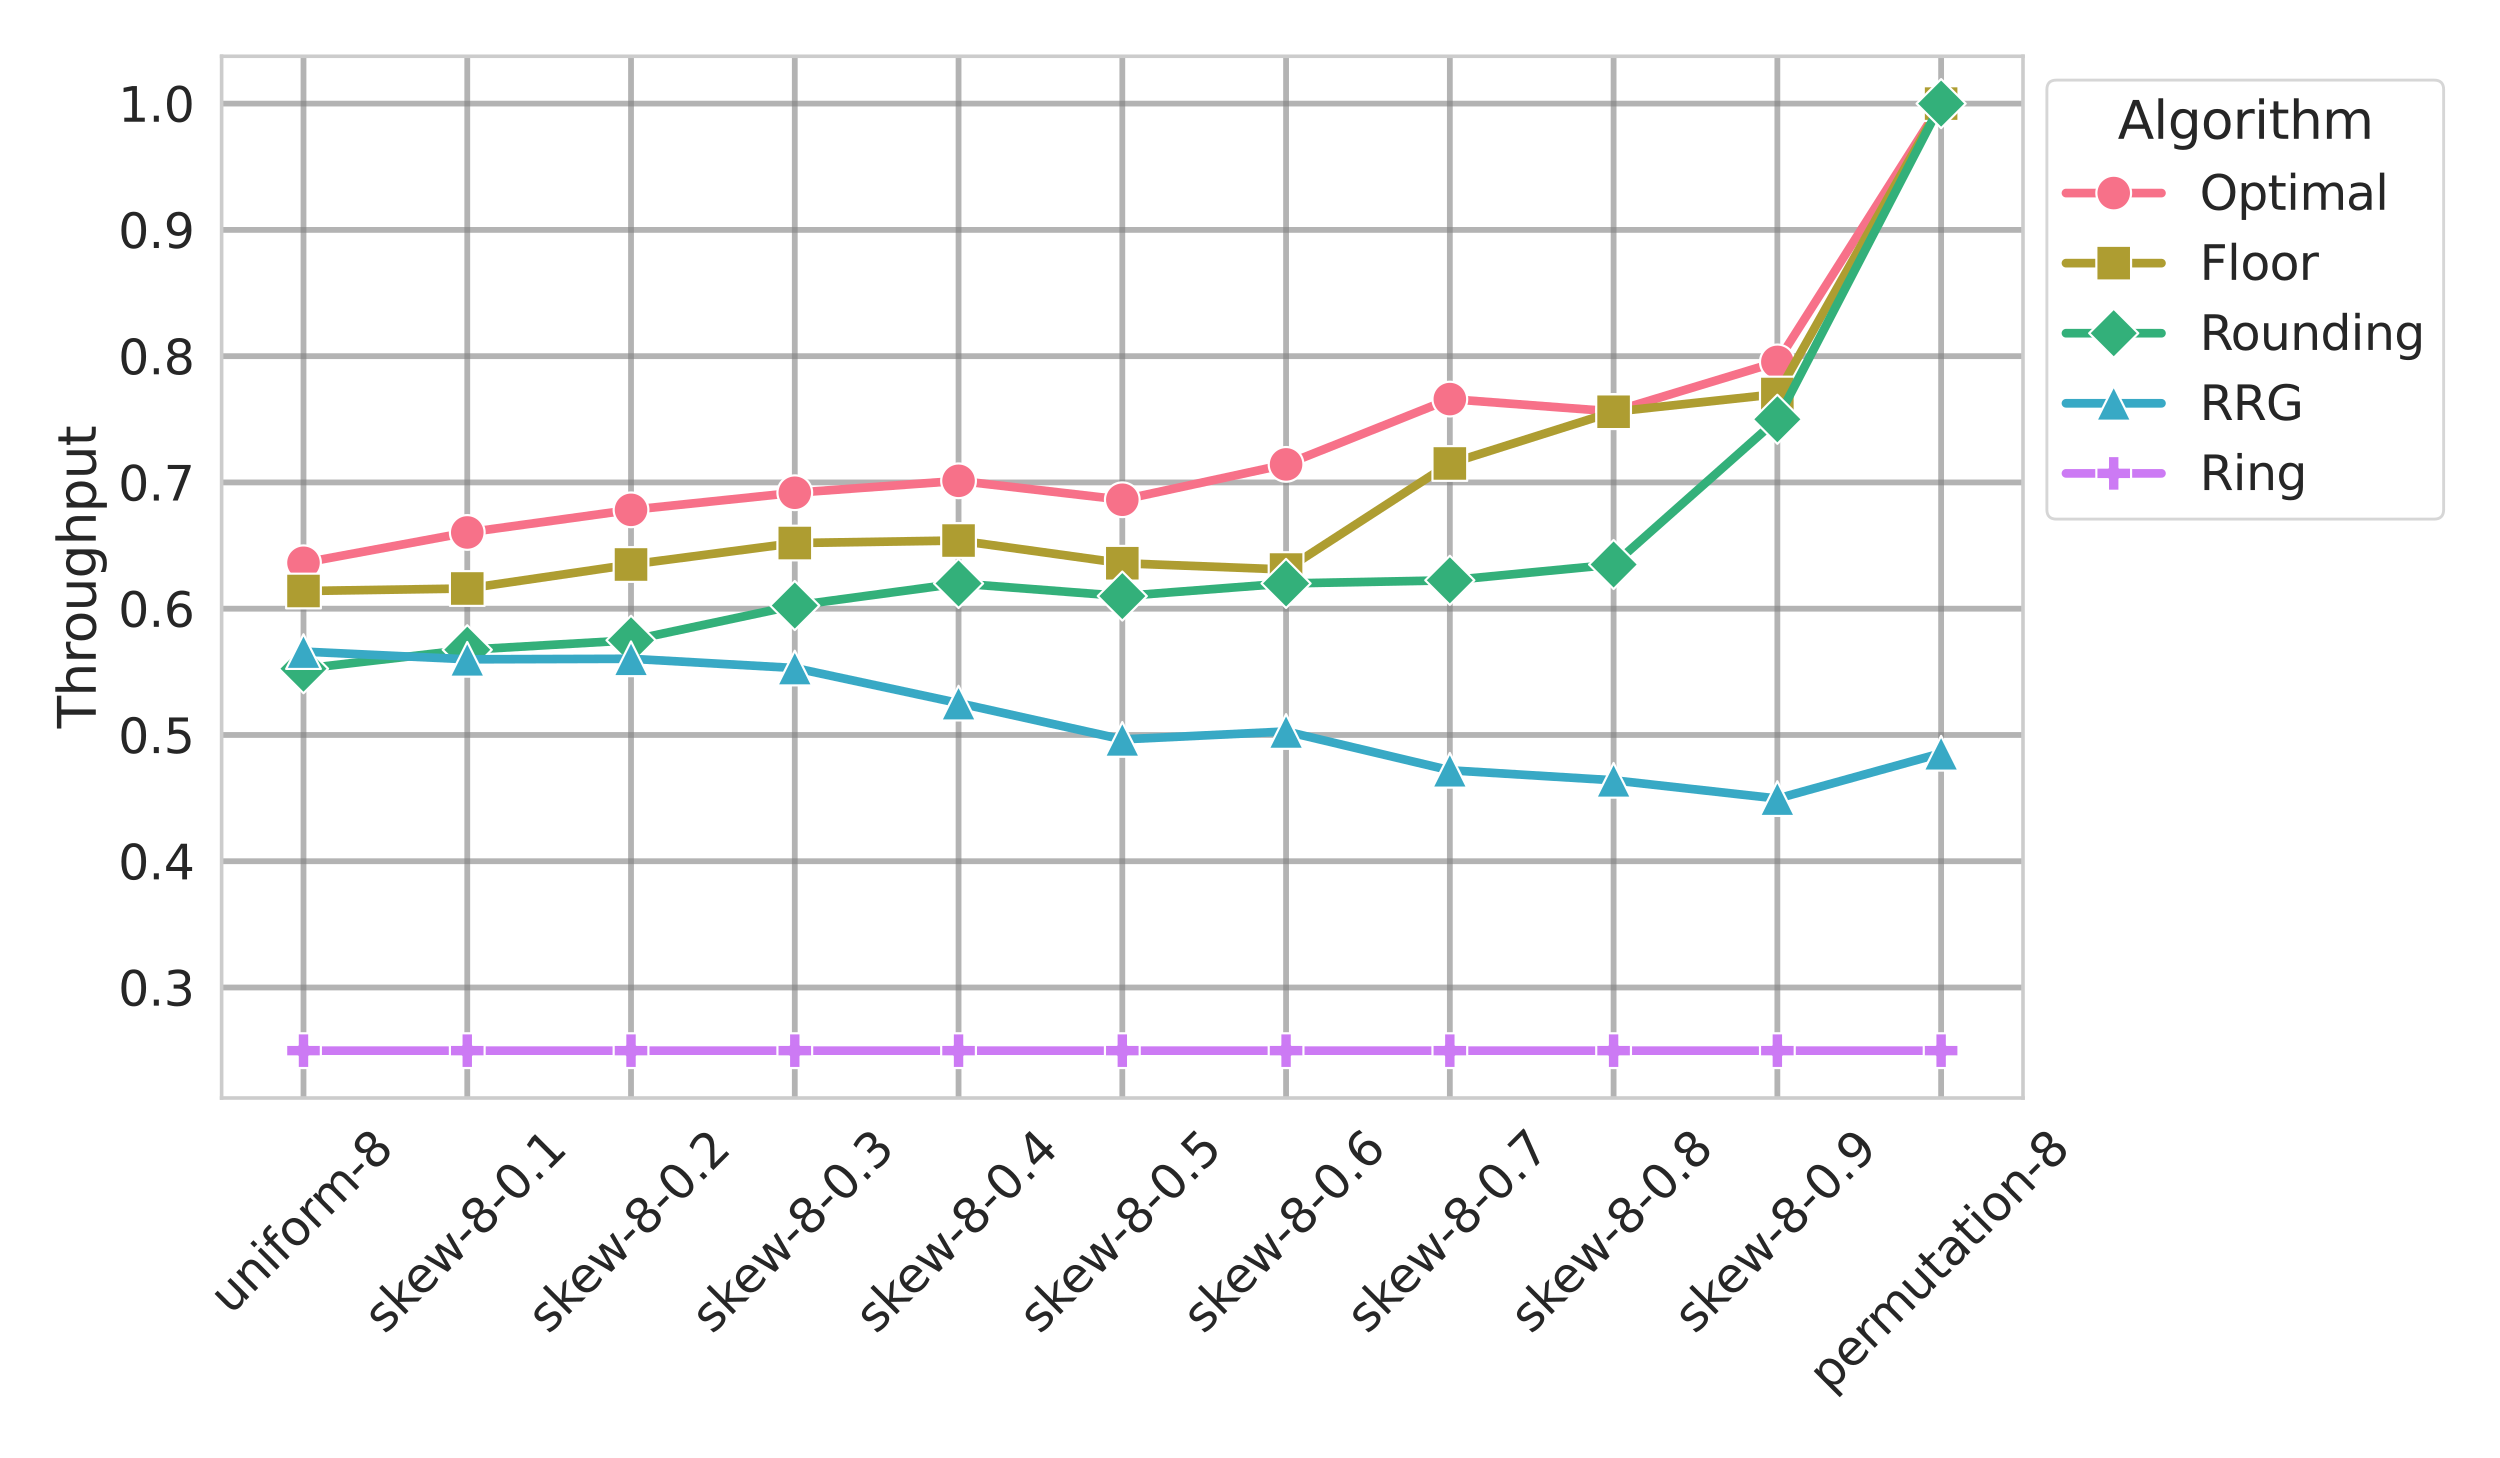 <?xml version="1.0" encoding="utf-8" standalone="no"?>
<!DOCTYPE svg PUBLIC "-//W3C//DTD SVG 1.1//EN"
  "http://www.w3.org/Graphics/SVG/1.1/DTD/svg11.dtd">
<svg xmlns:xlink="http://www.w3.org/1999/xlink" width="864pt" height="504pt" viewBox="0 0 864 504" xmlns="http://www.w3.org/2000/svg" version="1.1">
 <defs>
  <style type="text/css">*{stroke-linejoin: round; stroke-linecap: butt}</style>
 </defs>
 <g id="figure_1">
  <g id="patch_1">
   <path d="M 0 504 
L 864 504 
L 864 0 
L 0 0 
z
" style="fill: #ffffff"/>
  </g>
  <g id="axes_1">
   <g id="patch_2">
    <path d="M 76.59 379.473 
L 699.15 379.473 
L 699.15 19.44 
L 76.59 19.44 
z
" style="fill: #ffffff"/>
   </g>
   <g id="matplotlib.axis_1">
    <g id="xtick_1">
     <g id="line2d_1">
      <path d="M 104.888 379.473 
L 104.888 19.44 
" clip-path="url(#p677616c4bd)" style="fill: none; stroke: #808080; stroke-opacity: 0.6; stroke-width: 2; stroke-linecap: round"/>
     </g>
     <g id="text_1">
      <!-- uniform-8 -->
      <g style="fill: #262626" transform="translate(79.675 454.704) rotate(-45) scale(0.165 -0.165)">
       <defs>
        <path id="DejaVuSans-75" d="M 544 1381 
L 544 3500 
L 1119 3500 
L 1119 1403 
Q 1119 906 1312 657 
Q 1506 409 1894 409 
Q 2359 409 2629 706 
Q 2900 1003 2900 1516 
L 2900 3500 
L 3475 3500 
L 3475 0 
L 2900 0 
L 2900 538 
Q 2691 219 2414 64 
Q 2138 -91 1772 -91 
Q 1169 -91 856 284 
Q 544 659 544 1381 
z
M 1991 3584 
L 1991 3584 
z
" transform="scale(0.016)"/>
        <path id="DejaVuSans-6e" d="M 3513 2113 
L 3513 0 
L 2938 0 
L 2938 2094 
Q 2938 2591 2744 2837 
Q 2550 3084 2163 3084 
Q 1697 3084 1428 2787 
Q 1159 2491 1159 1978 
L 1159 0 
L 581 0 
L 581 3500 
L 1159 3500 
L 1159 2956 
Q 1366 3272 1645 3428 
Q 1925 3584 2291 3584 
Q 2894 3584 3203 3211 
Q 3513 2838 3513 2113 
z
" transform="scale(0.016)"/>
        <path id="DejaVuSans-69" d="M 603 3500 
L 1178 3500 
L 1178 0 
L 603 0 
L 603 3500 
z
M 603 4863 
L 1178 4863 
L 1178 4134 
L 603 4134 
L 603 4863 
z
" transform="scale(0.016)"/>
        <path id="DejaVuSans-66" d="M 2375 4863 
L 2375 4384 
L 1825 4384 
Q 1516 4384 1395 4259 
Q 1275 4134 1275 3809 
L 1275 3500 
L 2222 3500 
L 2222 3053 
L 1275 3053 
L 1275 0 
L 697 0 
L 697 3053 
L 147 3053 
L 147 3500 
L 697 3500 
L 697 3744 
Q 697 4328 969 4595 
Q 1241 4863 1831 4863 
L 2375 4863 
z
" transform="scale(0.016)"/>
        <path id="DejaVuSans-6f" d="M 1959 3097 
Q 1497 3097 1228 2736 
Q 959 2375 959 1747 
Q 959 1119 1226 758 
Q 1494 397 1959 397 
Q 2419 397 2687 759 
Q 2956 1122 2956 1747 
Q 2956 2369 2687 2733 
Q 2419 3097 1959 3097 
z
M 1959 3584 
Q 2709 3584 3137 3096 
Q 3566 2609 3566 1747 
Q 3566 888 3137 398 
Q 2709 -91 1959 -91 
Q 1206 -91 779 398 
Q 353 888 353 1747 
Q 353 2609 779 3096 
Q 1206 3584 1959 3584 
z
" transform="scale(0.016)"/>
        <path id="DejaVuSans-72" d="M 2631 2963 
Q 2534 3019 2420 3045 
Q 2306 3072 2169 3072 
Q 1681 3072 1420 2755 
Q 1159 2438 1159 1844 
L 1159 0 
L 581 0 
L 581 3500 
L 1159 3500 
L 1159 2956 
Q 1341 3275 1631 3429 
Q 1922 3584 2338 3584 
Q 2397 3584 2469 3576 
Q 2541 3569 2628 3553 
L 2631 2963 
z
" transform="scale(0.016)"/>
        <path id="DejaVuSans-6d" d="M 3328 2828 
Q 3544 3216 3844 3400 
Q 4144 3584 4550 3584 
Q 5097 3584 5394 3201 
Q 5691 2819 5691 2113 
L 5691 0 
L 5113 0 
L 5113 2094 
Q 5113 2597 4934 2840 
Q 4756 3084 4391 3084 
Q 3944 3084 3684 2787 
Q 3425 2491 3425 1978 
L 3425 0 
L 2847 0 
L 2847 2094 
Q 2847 2600 2669 2842 
Q 2491 3084 2119 3084 
Q 1678 3084 1418 2786 
Q 1159 2488 1159 1978 
L 1159 0 
L 581 0 
L 581 3500 
L 1159 3500 
L 1159 2956 
Q 1356 3278 1631 3431 
Q 1906 3584 2284 3584 
Q 2666 3584 2933 3390 
Q 3200 3197 3328 2828 
z
" transform="scale(0.016)"/>
        <path id="DejaVuSans-2d" d="M 313 2009 
L 1997 2009 
L 1997 1497 
L 313 1497 
L 313 2009 
z
" transform="scale(0.016)"/>
        <path id="DejaVuSans-38" d="M 2034 2216 
Q 1584 2216 1326 1975 
Q 1069 1734 1069 1313 
Q 1069 891 1326 650 
Q 1584 409 2034 409 
Q 2484 409 2743 651 
Q 3003 894 3003 1313 
Q 3003 1734 2745 1975 
Q 2488 2216 2034 2216 
z
M 1403 2484 
Q 997 2584 770 2862 
Q 544 3141 544 3541 
Q 544 4100 942 4425 
Q 1341 4750 2034 4750 
Q 2731 4750 3128 4425 
Q 3525 4100 3525 3541 
Q 3525 3141 3298 2862 
Q 3072 2584 2669 2484 
Q 3125 2378 3379 2068 
Q 3634 1759 3634 1313 
Q 3634 634 3220 271 
Q 2806 -91 2034 -91 
Q 1263 -91 848 271 
Q 434 634 434 1313 
Q 434 1759 690 2068 
Q 947 2378 1403 2484 
z
M 1172 3481 
Q 1172 3119 1398 2916 
Q 1625 2713 2034 2713 
Q 2441 2713 2670 2916 
Q 2900 3119 2900 3481 
Q 2900 3844 2670 4047 
Q 2441 4250 2034 4250 
Q 1625 4250 1398 4047 
Q 1172 3844 1172 3481 
z
" transform="scale(0.016)"/>
       </defs>
       <use xlink:href="#DejaVuSans-75"/>
       <use xlink:href="#DejaVuSans-6e" x="63.379"/>
       <use xlink:href="#DejaVuSans-69" x="126.758"/>
       <use xlink:href="#DejaVuSans-66" x="154.541"/>
       <use xlink:href="#DejaVuSans-6f" x="189.746"/>
       <use xlink:href="#DejaVuSans-72" x="250.928"/>
       <use xlink:href="#DejaVuSans-6d" x="290.291"/>
       <use xlink:href="#DejaVuSans-2d" x="387.703"/>
       <use xlink:href="#DejaVuSans-38" x="423.787"/>
      </g>
     </g>
    </g>
    <g id="xtick_2">
     <g id="line2d_2">
      <path d="M 161.485 379.473 
L 161.485 19.44 
" clip-path="url(#p677616c4bd)" style="fill: none; stroke: #808080; stroke-opacity: 0.6; stroke-width: 2; stroke-linecap: round"/>
     </g>
     <g id="text_2">
      <!-- skew-8-0.1 -->
      <g style="fill: #262626" transform="translate(132.94 461.367) rotate(-45) scale(0.165 -0.165)">
       <defs>
        <path id="DejaVuSans-73" d="M 2834 3397 
L 2834 2853 
Q 2591 2978 2328 3040 
Q 2066 3103 1784 3103 
Q 1356 3103 1142 2972 
Q 928 2841 928 2578 
Q 928 2378 1081 2264 
Q 1234 2150 1697 2047 
L 1894 2003 
Q 2506 1872 2764 1633 
Q 3022 1394 3022 966 
Q 3022 478 2636 193 
Q 2250 -91 1575 -91 
Q 1294 -91 989 -36 
Q 684 19 347 128 
L 347 722 
Q 666 556 975 473 
Q 1284 391 1588 391 
Q 1994 391 2212 530 
Q 2431 669 2431 922 
Q 2431 1156 2273 1281 
Q 2116 1406 1581 1522 
L 1381 1569 
Q 847 1681 609 1914 
Q 372 2147 372 2553 
Q 372 3047 722 3315 
Q 1072 3584 1716 3584 
Q 2034 3584 2315 3537 
Q 2597 3491 2834 3397 
z
" transform="scale(0.016)"/>
        <path id="DejaVuSans-6b" d="M 581 4863 
L 1159 4863 
L 1159 1991 
L 2875 3500 
L 3609 3500 
L 1753 1863 
L 3688 0 
L 2938 0 
L 1159 1709 
L 1159 0 
L 581 0 
L 581 4863 
z
" transform="scale(0.016)"/>
        <path id="DejaVuSans-65" d="M 3597 1894 
L 3597 1613 
L 953 1613 
Q 991 1019 1311 708 
Q 1631 397 2203 397 
Q 2534 397 2845 478 
Q 3156 559 3463 722 
L 3463 178 
Q 3153 47 2828 -22 
Q 2503 -91 2169 -91 
Q 1331 -91 842 396 
Q 353 884 353 1716 
Q 353 2575 817 3079 
Q 1281 3584 2069 3584 
Q 2775 3584 3186 3129 
Q 3597 2675 3597 1894 
z
M 3022 2063 
Q 3016 2534 2758 2815 
Q 2500 3097 2075 3097 
Q 1594 3097 1305 2825 
Q 1016 2553 972 2059 
L 3022 2063 
z
" transform="scale(0.016)"/>
        <path id="DejaVuSans-77" d="M 269 3500 
L 844 3500 
L 1563 769 
L 2278 3500 
L 2956 3500 
L 3675 769 
L 4391 3500 
L 4966 3500 
L 4050 0 
L 3372 0 
L 2619 2869 
L 1863 0 
L 1184 0 
L 269 3500 
z
" transform="scale(0.016)"/>
        <path id="DejaVuSans-30" d="M 2034 4250 
Q 1547 4250 1301 3770 
Q 1056 3291 1056 2328 
Q 1056 1369 1301 889 
Q 1547 409 2034 409 
Q 2525 409 2770 889 
Q 3016 1369 3016 2328 
Q 3016 3291 2770 3770 
Q 2525 4250 2034 4250 
z
M 2034 4750 
Q 2819 4750 3233 4129 
Q 3647 3509 3647 2328 
Q 3647 1150 3233 529 
Q 2819 -91 2034 -91 
Q 1250 -91 836 529 
Q 422 1150 422 2328 
Q 422 3509 836 4129 
Q 1250 4750 2034 4750 
z
" transform="scale(0.016)"/>
        <path id="DejaVuSans-2e" d="M 684 794 
L 1344 794 
L 1344 0 
L 684 0 
L 684 794 
z
" transform="scale(0.016)"/>
        <path id="DejaVuSans-31" d="M 794 531 
L 1825 531 
L 1825 4091 
L 703 3866 
L 703 4441 
L 1819 4666 
L 2450 4666 
L 2450 531 
L 3481 531 
L 3481 0 
L 794 0 
L 794 531 
z
" transform="scale(0.016)"/>
       </defs>
       <use xlink:href="#DejaVuSans-73"/>
       <use xlink:href="#DejaVuSans-6b" x="52.1"/>
       <use xlink:href="#DejaVuSans-65" x="106.385"/>
       <use xlink:href="#DejaVuSans-77" x="167.908"/>
       <use xlink:href="#DejaVuSans-2d" x="249.695"/>
       <use xlink:href="#DejaVuSans-38" x="285.779"/>
       <use xlink:href="#DejaVuSans-2d" x="349.402"/>
       <use xlink:href="#DejaVuSans-30" x="385.486"/>
       <use xlink:href="#DejaVuSans-2e" x="449.109"/>
       <use xlink:href="#DejaVuSans-31" x="480.896"/>
      </g>
     </g>
    </g>
    <g id="xtick_3">
     <g id="line2d_3">
      <path d="M 218.081 379.473 
L 218.081 19.44 
" clip-path="url(#p677616c4bd)" style="fill: none; stroke: #808080; stroke-opacity: 0.6; stroke-width: 2; stroke-linecap: round"/>
     </g>
     <g id="text_3">
      <!-- skew-8-0.2 -->
      <g style="fill: #262626" transform="translate(189.536 461.367) rotate(-45) scale(0.165 -0.165)">
       <defs>
        <path id="DejaVuSans-32" d="M 1228 531 
L 3431 531 
L 3431 0 
L 469 0 
L 469 531 
Q 828 903 1448 1529 
Q 2069 2156 2228 2338 
Q 2531 2678 2651 2914 
Q 2772 3150 2772 3378 
Q 2772 3750 2511 3984 
Q 2250 4219 1831 4219 
Q 1534 4219 1204 4116 
Q 875 4013 500 3803 
L 500 4441 
Q 881 4594 1212 4672 
Q 1544 4750 1819 4750 
Q 2544 4750 2975 4387 
Q 3406 4025 3406 3419 
Q 3406 3131 3298 2873 
Q 3191 2616 2906 2266 
Q 2828 2175 2409 1742 
Q 1991 1309 1228 531 
z
" transform="scale(0.016)"/>
       </defs>
       <use xlink:href="#DejaVuSans-73"/>
       <use xlink:href="#DejaVuSans-6b" x="52.1"/>
       <use xlink:href="#DejaVuSans-65" x="106.385"/>
       <use xlink:href="#DejaVuSans-77" x="167.908"/>
       <use xlink:href="#DejaVuSans-2d" x="249.695"/>
       <use xlink:href="#DejaVuSans-38" x="285.779"/>
       <use xlink:href="#DejaVuSans-2d" x="349.402"/>
       <use xlink:href="#DejaVuSans-30" x="385.486"/>
       <use xlink:href="#DejaVuSans-2e" x="449.109"/>
       <use xlink:href="#DejaVuSans-32" x="480.896"/>
      </g>
     </g>
    </g>
    <g id="xtick_4">
     <g id="line2d_4">
      <path d="M 274.677 379.473 
L 274.677 19.44 
" clip-path="url(#p677616c4bd)" style="fill: none; stroke: #808080; stroke-opacity: 0.6; stroke-width: 2; stroke-linecap: round"/>
     </g>
     <g id="text_4">
      <!-- skew-8-0.3 -->
      <g style="fill: #262626" transform="translate(246.133 461.367) rotate(-45) scale(0.165 -0.165)">
       <defs>
        <path id="DejaVuSans-33" d="M 2597 2516 
Q 3050 2419 3304 2112 
Q 3559 1806 3559 1356 
Q 3559 666 3084 287 
Q 2609 -91 1734 -91 
Q 1441 -91 1130 -33 
Q 819 25 488 141 
L 488 750 
Q 750 597 1062 519 
Q 1375 441 1716 441 
Q 2309 441 2620 675 
Q 2931 909 2931 1356 
Q 2931 1769 2642 2001 
Q 2353 2234 1838 2234 
L 1294 2234 
L 1294 2753 
L 1863 2753 
Q 2328 2753 2575 2939 
Q 2822 3125 2822 3475 
Q 2822 3834 2567 4026 
Q 2313 4219 1838 4219 
Q 1578 4219 1281 4162 
Q 984 4106 628 3988 
L 628 4550 
Q 988 4650 1302 4700 
Q 1616 4750 1894 4750 
Q 2613 4750 3031 4423 
Q 3450 4097 3450 3541 
Q 3450 3153 3228 2886 
Q 3006 2619 2597 2516 
z
" transform="scale(0.016)"/>
       </defs>
       <use xlink:href="#DejaVuSans-73"/>
       <use xlink:href="#DejaVuSans-6b" x="52.1"/>
       <use xlink:href="#DejaVuSans-65" x="106.385"/>
       <use xlink:href="#DejaVuSans-77" x="167.908"/>
       <use xlink:href="#DejaVuSans-2d" x="249.695"/>
       <use xlink:href="#DejaVuSans-38" x="285.779"/>
       <use xlink:href="#DejaVuSans-2d" x="349.402"/>
       <use xlink:href="#DejaVuSans-30" x="385.486"/>
       <use xlink:href="#DejaVuSans-2e" x="449.109"/>
       <use xlink:href="#DejaVuSans-33" x="480.896"/>
      </g>
     </g>
    </g>
    <g id="xtick_5">
     <g id="line2d_5">
      <path d="M 331.274 379.473 
L 331.274 19.44 
" clip-path="url(#p677616c4bd)" style="fill: none; stroke: #808080; stroke-opacity: 0.6; stroke-width: 2; stroke-linecap: round"/>
     </g>
     <g id="text_5">
      <!-- skew-8-0.4 -->
      <g style="fill: #262626" transform="translate(302.729 461.367) rotate(-45) scale(0.165 -0.165)">
       <defs>
        <path id="DejaVuSans-34" d="M 2419 4116 
L 825 1625 
L 2419 1625 
L 2419 4116 
z
M 2253 4666 
L 3047 4666 
L 3047 1625 
L 3713 1625 
L 3713 1100 
L 3047 1100 
L 3047 0 
L 2419 0 
L 2419 1100 
L 313 1100 
L 313 1709 
L 2253 4666 
z
" transform="scale(0.016)"/>
       </defs>
       <use xlink:href="#DejaVuSans-73"/>
       <use xlink:href="#DejaVuSans-6b" x="52.1"/>
       <use xlink:href="#DejaVuSans-65" x="106.385"/>
       <use xlink:href="#DejaVuSans-77" x="167.908"/>
       <use xlink:href="#DejaVuSans-2d" x="249.695"/>
       <use xlink:href="#DejaVuSans-38" x="285.779"/>
       <use xlink:href="#DejaVuSans-2d" x="349.402"/>
       <use xlink:href="#DejaVuSans-30" x="385.486"/>
       <use xlink:href="#DejaVuSans-2e" x="449.109"/>
       <use xlink:href="#DejaVuSans-34" x="480.896"/>
      </g>
     </g>
    </g>
    <g id="xtick_6">
     <g id="line2d_6">
      <path d="M 387.87 379.473 
L 387.87 19.44 
" clip-path="url(#p677616c4bd)" style="fill: none; stroke: #808080; stroke-opacity: 0.6; stroke-width: 2; stroke-linecap: round"/>
     </g>
     <g id="text_6">
      <!-- skew-8-0.5 -->
      <g style="fill: #262626" transform="translate(359.325 461.367) rotate(-45) scale(0.165 -0.165)">
       <defs>
        <path id="DejaVuSans-35" d="M 691 4666 
L 3169 4666 
L 3169 4134 
L 1269 4134 
L 1269 2991 
Q 1406 3038 1543 3061 
Q 1681 3084 1819 3084 
Q 2600 3084 3056 2656 
Q 3513 2228 3513 1497 
Q 3513 744 3044 326 
Q 2575 -91 1722 -91 
Q 1428 -91 1123 -41 
Q 819 9 494 109 
L 494 744 
Q 775 591 1075 516 
Q 1375 441 1709 441 
Q 2250 441 2565 725 
Q 2881 1009 2881 1497 
Q 2881 1984 2565 2268 
Q 2250 2553 1709 2553 
Q 1456 2553 1204 2497 
Q 953 2441 691 2322 
L 691 4666 
z
" transform="scale(0.016)"/>
       </defs>
       <use xlink:href="#DejaVuSans-73"/>
       <use xlink:href="#DejaVuSans-6b" x="52.1"/>
       <use xlink:href="#DejaVuSans-65" x="106.385"/>
       <use xlink:href="#DejaVuSans-77" x="167.908"/>
       <use xlink:href="#DejaVuSans-2d" x="249.695"/>
       <use xlink:href="#DejaVuSans-38" x="285.779"/>
       <use xlink:href="#DejaVuSans-2d" x="349.402"/>
       <use xlink:href="#DejaVuSans-30" x="385.486"/>
       <use xlink:href="#DejaVuSans-2e" x="449.109"/>
       <use xlink:href="#DejaVuSans-35" x="480.896"/>
      </g>
     </g>
    </g>
    <g id="xtick_7">
     <g id="line2d_7">
      <path d="M 444.466 379.473 
L 444.466 19.44 
" clip-path="url(#p677616c4bd)" style="fill: none; stroke: #808080; stroke-opacity: 0.6; stroke-width: 2; stroke-linecap: round"/>
     </g>
     <g id="text_7">
      <!-- skew-8-0.6 -->
      <g style="fill: #262626" transform="translate(415.922 461.367) rotate(-45) scale(0.165 -0.165)">
       <defs>
        <path id="DejaVuSans-36" d="M 2113 2584 
Q 1688 2584 1439 2293 
Q 1191 2003 1191 1497 
Q 1191 994 1439 701 
Q 1688 409 2113 409 
Q 2538 409 2786 701 
Q 3034 994 3034 1497 
Q 3034 2003 2786 2293 
Q 2538 2584 2113 2584 
z
M 3366 4563 
L 3366 3988 
Q 3128 4100 2886 4159 
Q 2644 4219 2406 4219 
Q 1781 4219 1451 3797 
Q 1122 3375 1075 2522 
Q 1259 2794 1537 2939 
Q 1816 3084 2150 3084 
Q 2853 3084 3261 2657 
Q 3669 2231 3669 1497 
Q 3669 778 3244 343 
Q 2819 -91 2113 -91 
Q 1303 -91 875 529 
Q 447 1150 447 2328 
Q 447 3434 972 4092 
Q 1497 4750 2381 4750 
Q 2619 4750 2861 4703 
Q 3103 4656 3366 4563 
z
" transform="scale(0.016)"/>
       </defs>
       <use xlink:href="#DejaVuSans-73"/>
       <use xlink:href="#DejaVuSans-6b" x="52.1"/>
       <use xlink:href="#DejaVuSans-65" x="106.385"/>
       <use xlink:href="#DejaVuSans-77" x="167.908"/>
       <use xlink:href="#DejaVuSans-2d" x="249.695"/>
       <use xlink:href="#DejaVuSans-38" x="285.779"/>
       <use xlink:href="#DejaVuSans-2d" x="349.402"/>
       <use xlink:href="#DejaVuSans-30" x="385.486"/>
       <use xlink:href="#DejaVuSans-2e" x="449.109"/>
       <use xlink:href="#DejaVuSans-36" x="480.896"/>
      </g>
     </g>
    </g>
    <g id="xtick_8">
     <g id="line2d_8">
      <path d="M 501.063 379.473 
L 501.063 19.44 
" clip-path="url(#p677616c4bd)" style="fill: none; stroke: #808080; stroke-opacity: 0.6; stroke-width: 2; stroke-linecap: round"/>
     </g>
     <g id="text_8">
      <!-- skew-8-0.7 -->
      <g style="fill: #262626" transform="translate(472.518 461.367) rotate(-45) scale(0.165 -0.165)">
       <defs>
        <path id="DejaVuSans-37" d="M 525 4666 
L 3525 4666 
L 3525 4397 
L 1831 0 
L 1172 0 
L 2766 4134 
L 525 4134 
L 525 4666 
z
" transform="scale(0.016)"/>
       </defs>
       <use xlink:href="#DejaVuSans-73"/>
       <use xlink:href="#DejaVuSans-6b" x="52.1"/>
       <use xlink:href="#DejaVuSans-65" x="106.385"/>
       <use xlink:href="#DejaVuSans-77" x="167.908"/>
       <use xlink:href="#DejaVuSans-2d" x="249.695"/>
       <use xlink:href="#DejaVuSans-38" x="285.779"/>
       <use xlink:href="#DejaVuSans-2d" x="349.402"/>
       <use xlink:href="#DejaVuSans-30" x="385.486"/>
       <use xlink:href="#DejaVuSans-2e" x="449.109"/>
       <use xlink:href="#DejaVuSans-37" x="480.896"/>
      </g>
     </g>
    </g>
    <g id="xtick_9">
     <g id="line2d_9">
      <path d="M 557.659 379.473 
L 557.659 19.44 
" clip-path="url(#p677616c4bd)" style="fill: none; stroke: #808080; stroke-opacity: 0.6; stroke-width: 2; stroke-linecap: round"/>
     </g>
     <g id="text_9">
      <!-- skew-8-0.8 -->
      <g style="fill: #262626" transform="translate(529.114 461.367) rotate(-45) scale(0.165 -0.165)">
       <use xlink:href="#DejaVuSans-73"/>
       <use xlink:href="#DejaVuSans-6b" x="52.1"/>
       <use xlink:href="#DejaVuSans-65" x="106.385"/>
       <use xlink:href="#DejaVuSans-77" x="167.908"/>
       <use xlink:href="#DejaVuSans-2d" x="249.695"/>
       <use xlink:href="#DejaVuSans-38" x="285.779"/>
       <use xlink:href="#DejaVuSans-2d" x="349.402"/>
       <use xlink:href="#DejaVuSans-30" x="385.486"/>
       <use xlink:href="#DejaVuSans-2e" x="449.109"/>
       <use xlink:href="#DejaVuSans-38" x="480.896"/>
      </g>
     </g>
    </g>
    <g id="xtick_10">
     <g id="line2d_10">
      <path d="M 614.255 379.473 
L 614.255 19.44 
" clip-path="url(#p677616c4bd)" style="fill: none; stroke: #808080; stroke-opacity: 0.6; stroke-width: 2; stroke-linecap: round"/>
     </g>
     <g id="text_10">
      <!-- skew-8-0.9 -->
      <g style="fill: #262626" transform="translate(585.711 461.367) rotate(-45) scale(0.165 -0.165)">
       <defs>
        <path id="DejaVuSans-39" d="M 703 97 
L 703 672 
Q 941 559 1184 500 
Q 1428 441 1663 441 
Q 2288 441 2617 861 
Q 2947 1281 2994 2138 
Q 2813 1869 2534 1725 
Q 2256 1581 1919 1581 
Q 1219 1581 811 2004 
Q 403 2428 403 3163 
Q 403 3881 828 4315 
Q 1253 4750 1959 4750 
Q 2769 4750 3195 4129 
Q 3622 3509 3622 2328 
Q 3622 1225 3098 567 
Q 2575 -91 1691 -91 
Q 1453 -91 1209 -44 
Q 966 3 703 97 
z
M 1959 2075 
Q 2384 2075 2632 2365 
Q 2881 2656 2881 3163 
Q 2881 3666 2632 3958 
Q 2384 4250 1959 4250 
Q 1534 4250 1286 3958 
Q 1038 3666 1038 3163 
Q 1038 2656 1286 2365 
Q 1534 2075 1959 2075 
z
" transform="scale(0.016)"/>
       </defs>
       <use xlink:href="#DejaVuSans-73"/>
       <use xlink:href="#DejaVuSans-6b" x="52.1"/>
       <use xlink:href="#DejaVuSans-65" x="106.385"/>
       <use xlink:href="#DejaVuSans-77" x="167.908"/>
       <use xlink:href="#DejaVuSans-2d" x="249.695"/>
       <use xlink:href="#DejaVuSans-38" x="285.779"/>
       <use xlink:href="#DejaVuSans-2d" x="349.402"/>
       <use xlink:href="#DejaVuSans-30" x="385.486"/>
       <use xlink:href="#DejaVuSans-2e" x="449.109"/>
       <use xlink:href="#DejaVuSans-39" x="480.896"/>
      </g>
     </g>
    </g>
    <g id="xtick_11">
     <g id="line2d_11">
      <path d="M 670.852 379.473 
L 670.852 19.44 
" clip-path="url(#p677616c4bd)" style="fill: none; stroke: #808080; stroke-opacity: 0.6; stroke-width: 2; stroke-linecap: round"/>
     </g>
     <g id="text_11">
      <!-- permutation-8 -->
      <g style="fill: #262626" transform="translate(632.25 481.48) rotate(-45) scale(0.165 -0.165)">
       <defs>
        <path id="DejaVuSans-70" d="M 1159 525 
L 1159 -1331 
L 581 -1331 
L 581 3500 
L 1159 3500 
L 1159 2969 
Q 1341 3281 1617 3432 
Q 1894 3584 2278 3584 
Q 2916 3584 3314 3078 
Q 3713 2572 3713 1747 
Q 3713 922 3314 415 
Q 2916 -91 2278 -91 
Q 1894 -91 1617 61 
Q 1341 213 1159 525 
z
M 3116 1747 
Q 3116 2381 2855 2742 
Q 2594 3103 2138 3103 
Q 1681 3103 1420 2742 
Q 1159 2381 1159 1747 
Q 1159 1113 1420 752 
Q 1681 391 2138 391 
Q 2594 391 2855 752 
Q 3116 1113 3116 1747 
z
" transform="scale(0.016)"/>
        <path id="DejaVuSans-74" d="M 1172 4494 
L 1172 3500 
L 2356 3500 
L 2356 3053 
L 1172 3053 
L 1172 1153 
Q 1172 725 1289 603 
Q 1406 481 1766 481 
L 2356 481 
L 2356 0 
L 1766 0 
Q 1100 0 847 248 
Q 594 497 594 1153 
L 594 3053 
L 172 3053 
L 172 3500 
L 594 3500 
L 594 4494 
L 1172 4494 
z
" transform="scale(0.016)"/>
        <path id="DejaVuSans-61" d="M 2194 1759 
Q 1497 1759 1228 1600 
Q 959 1441 959 1056 
Q 959 750 1161 570 
Q 1363 391 1709 391 
Q 2188 391 2477 730 
Q 2766 1069 2766 1631 
L 2766 1759 
L 2194 1759 
z
M 3341 1997 
L 3341 0 
L 2766 0 
L 2766 531 
Q 2569 213 2275 61 
Q 1981 -91 1556 -91 
Q 1019 -91 701 211 
Q 384 513 384 1019 
Q 384 1609 779 1909 
Q 1175 2209 1959 2209 
L 2766 2209 
L 2766 2266 
Q 2766 2663 2505 2880 
Q 2244 3097 1772 3097 
Q 1472 3097 1187 3025 
Q 903 2953 641 2809 
L 641 3341 
Q 956 3463 1253 3523 
Q 1550 3584 1831 3584 
Q 2591 3584 2966 3190 
Q 3341 2797 3341 1997 
z
" transform="scale(0.016)"/>
       </defs>
       <use xlink:href="#DejaVuSans-70"/>
       <use xlink:href="#DejaVuSans-65" x="63.477"/>
       <use xlink:href="#DejaVuSans-72" x="125"/>
       <use xlink:href="#DejaVuSans-6d" x="164.363"/>
       <use xlink:href="#DejaVuSans-75" x="261.775"/>
       <use xlink:href="#DejaVuSans-74" x="325.154"/>
       <use xlink:href="#DejaVuSans-61" x="364.363"/>
       <use xlink:href="#DejaVuSans-74" x="425.643"/>
       <use xlink:href="#DejaVuSans-69" x="464.852"/>
       <use xlink:href="#DejaVuSans-6f" x="492.635"/>
       <use xlink:href="#DejaVuSans-6e" x="553.816"/>
       <use xlink:href="#DejaVuSans-2d" x="617.195"/>
       <use xlink:href="#DejaVuSans-38" x="653.279"/>
      </g>
     </g>
    </g>
   </g>
   <g id="matplotlib.axis_2">
    <g id="ytick_1">
     <g id="line2d_12">
      <path d="M 76.59 341.288 
L 699.15 341.288 
" clip-path="url(#p677616c4bd)" style="fill: none; stroke: #808080; stroke-opacity: 0.6; stroke-width: 2; stroke-linecap: round"/>
     </g>
     <g id="text_12">
      <!-- 0.3 -->
      <g style="fill: #262626" transform="translate(40.85 347.557) scale(0.165 -0.165)">
       <use xlink:href="#DejaVuSans-30"/>
       <use xlink:href="#DejaVuSans-2e" x="63.623"/>
       <use xlink:href="#DejaVuSans-33" x="95.41"/>
      </g>
     </g>
    </g>
    <g id="ytick_2">
     <g id="line2d_13">
      <path d="M 76.59 297.648 
L 699.15 297.648 
" clip-path="url(#p677616c4bd)" style="fill: none; stroke: #808080; stroke-opacity: 0.6; stroke-width: 2; stroke-linecap: round"/>
     </g>
     <g id="text_13">
      <!-- 0.4 -->
      <g style="fill: #262626" transform="translate(40.85 303.916) scale(0.165 -0.165)">
       <use xlink:href="#DejaVuSans-30"/>
       <use xlink:href="#DejaVuSans-2e" x="63.623"/>
       <use xlink:href="#DejaVuSans-34" x="95.41"/>
      </g>
     </g>
    </g>
    <g id="ytick_3">
     <g id="line2d_14">
      <path d="M 76.59 254.007 
L 699.15 254.007 
" clip-path="url(#p677616c4bd)" style="fill: none; stroke: #808080; stroke-opacity: 0.6; stroke-width: 2; stroke-linecap: round"/>
     </g>
     <g id="text_14">
      <!-- 0.5 -->
      <g style="fill: #262626" transform="translate(40.85 260.276) scale(0.165 -0.165)">
       <use xlink:href="#DejaVuSans-30"/>
       <use xlink:href="#DejaVuSans-2e" x="63.623"/>
       <use xlink:href="#DejaVuSans-35" x="95.41"/>
      </g>
     </g>
    </g>
    <g id="ytick_4">
     <g id="line2d_15">
      <path d="M 76.59 210.367 
L 699.15 210.367 
" clip-path="url(#p677616c4bd)" style="fill: none; stroke: #808080; stroke-opacity: 0.6; stroke-width: 2; stroke-linecap: round"/>
     </g>
     <g id="text_15">
      <!-- 0.6 -->
      <g style="fill: #262626" transform="translate(40.85 216.635) scale(0.165 -0.165)">
       <use xlink:href="#DejaVuSans-30"/>
       <use xlink:href="#DejaVuSans-2e" x="63.623"/>
       <use xlink:href="#DejaVuSans-36" x="95.41"/>
      </g>
     </g>
    </g>
    <g id="ytick_5">
     <g id="line2d_16">
      <path d="M 76.59 166.726 
L 699.15 166.726 
" clip-path="url(#p677616c4bd)" style="fill: none; stroke: #808080; stroke-opacity: 0.6; stroke-width: 2; stroke-linecap: round"/>
     </g>
     <g id="text_16">
      <!-- 0.7 -->
      <g style="fill: #262626" transform="translate(40.85 172.995) scale(0.165 -0.165)">
       <use xlink:href="#DejaVuSans-30"/>
       <use xlink:href="#DejaVuSans-2e" x="63.623"/>
       <use xlink:href="#DejaVuSans-37" x="95.41"/>
      </g>
     </g>
    </g>
    <g id="ytick_6">
     <g id="line2d_17">
      <path d="M 76.59 123.086 
L 699.15 123.086 
" clip-path="url(#p677616c4bd)" style="fill: none; stroke: #808080; stroke-opacity: 0.6; stroke-width: 2; stroke-linecap: round"/>
     </g>
     <g id="text_17">
      <!-- 0.8 -->
      <g style="fill: #262626" transform="translate(40.85 129.355) scale(0.165 -0.165)">
       <use xlink:href="#DejaVuSans-30"/>
       <use xlink:href="#DejaVuSans-2e" x="63.623"/>
       <use xlink:href="#DejaVuSans-38" x="95.41"/>
      </g>
     </g>
    </g>
    <g id="ytick_7">
     <g id="line2d_18">
      <path d="M 76.59 79.446 
L 699.15 79.446 
" clip-path="url(#p677616c4bd)" style="fill: none; stroke: #808080; stroke-opacity: 0.6; stroke-width: 2; stroke-linecap: round"/>
     </g>
     <g id="text_18">
      <!-- 0.9 -->
      <g style="fill: #262626" transform="translate(40.85 85.714) scale(0.165 -0.165)">
       <use xlink:href="#DejaVuSans-30"/>
       <use xlink:href="#DejaVuSans-2e" x="63.623"/>
       <use xlink:href="#DejaVuSans-39" x="95.41"/>
      </g>
     </g>
    </g>
    <g id="ytick_8">
     <g id="line2d_19">
      <path d="M 76.59 35.805 
L 699.15 35.805 
" clip-path="url(#p677616c4bd)" style="fill: none; stroke: #808080; stroke-opacity: 0.6; stroke-width: 2; stroke-linecap: round"/>
     </g>
     <g id="text_19">
      <!-- 1.0 -->
      <g style="fill: #262626" transform="translate(40.85 42.074) scale(0.165 -0.165)">
       <use xlink:href="#DejaVuSans-31"/>
       <use xlink:href="#DejaVuSans-2e" x="63.623"/>
       <use xlink:href="#DejaVuSans-30" x="95.41"/>
      </g>
     </g>
    </g>
    <g id="text_20">
     <!-- Throughput -->
     <g style="fill: #262626" transform="translate(33.106 251.728) rotate(-90) scale(0.18 -0.18)">
      <defs>
       <path id="DejaVuSans-54" d="M -19 4666 
L 3928 4666 
L 3928 4134 
L 2272 4134 
L 2272 0 
L 1638 0 
L 1638 4134 
L -19 4134 
L -19 4666 
z
" transform="scale(0.016)"/>
       <path id="DejaVuSans-68" d="M 3513 2113 
L 3513 0 
L 2938 0 
L 2938 2094 
Q 2938 2591 2744 2837 
Q 2550 3084 2163 3084 
Q 1697 3084 1428 2787 
Q 1159 2491 1159 1978 
L 1159 0 
L 581 0 
L 581 4863 
L 1159 4863 
L 1159 2956 
Q 1366 3272 1645 3428 
Q 1925 3584 2291 3584 
Q 2894 3584 3203 3211 
Q 3513 2838 3513 2113 
z
" transform="scale(0.016)"/>
       <path id="DejaVuSans-67" d="M 2906 1791 
Q 2906 2416 2648 2759 
Q 2391 3103 1925 3103 
Q 1463 3103 1205 2759 
Q 947 2416 947 1791 
Q 947 1169 1205 825 
Q 1463 481 1925 481 
Q 2391 481 2648 825 
Q 2906 1169 2906 1791 
z
M 3481 434 
Q 3481 -459 3084 -895 
Q 2688 -1331 1869 -1331 
Q 1566 -1331 1297 -1286 
Q 1028 -1241 775 -1147 
L 775 -588 
Q 1028 -725 1275 -790 
Q 1522 -856 1778 -856 
Q 2344 -856 2625 -561 
Q 2906 -266 2906 331 
L 2906 616 
Q 2728 306 2450 153 
Q 2172 0 1784 0 
Q 1141 0 747 490 
Q 353 981 353 1791 
Q 353 2603 747 3093 
Q 1141 3584 1784 3584 
Q 2172 3584 2450 3431 
Q 2728 3278 2906 2969 
L 2906 3500 
L 3481 3500 
L 3481 434 
z
" transform="scale(0.016)"/>
      </defs>
      <use xlink:href="#DejaVuSans-54"/>
      <use xlink:href="#DejaVuSans-68" x="61.084"/>
      <use xlink:href="#DejaVuSans-72" x="124.463"/>
      <use xlink:href="#DejaVuSans-6f" x="163.326"/>
      <use xlink:href="#DejaVuSans-75" x="224.508"/>
      <use xlink:href="#DejaVuSans-67" x="287.887"/>
      <use xlink:href="#DejaVuSans-68" x="351.363"/>
      <use xlink:href="#DejaVuSans-70" x="414.742"/>
      <use xlink:href="#DejaVuSans-75" x="478.219"/>
      <use xlink:href="#DejaVuSans-74" x="541.598"/>
     </g>
    </g>
   </g>
   <g id="PolyCollection_1"/>
   <g id="PolyCollection_2"/>
   <g id="PolyCollection_3"/>
   <g id="PolyCollection_4"/>
   <g id="PolyCollection_5"/>
   <g id="line2d_20">
    <path d="M 104.888 194.498 
L 161.485 184.018 
L 218.081 176.199 
L 274.677 170.294 
L 331.274 166.17 
L 387.87 172.716 
L 444.466 160.492 
L 501.063 137.927 
L 557.659 142.212 
L 614.255 125.07 
L 670.852 35.805 
" clip-path="url(#p677616c4bd)" style="fill: none; stroke: #f77189; stroke-width: 3; stroke-linecap: round"/>
    <defs>
     <path id="m199bf414dd" d="M 0 6 
C 1.591 6 3.117 5.368 4.243 4.243 
C 5.368 3.117 6 1.591 6 0 
C 6 -1.591 5.368 -3.117 4.243 -4.243 
C 3.117 -5.368 1.591 -6 0 -6 
C -1.591 -6 -3.117 -5.368 -4.243 -4.243 
C -5.368 -3.117 -6 -1.591 -6 0 
C -6 1.591 -5.368 3.117 -4.243 4.243 
C -3.117 5.368 -1.591 6 0 6 
z
" style="stroke: #ffffff; stroke-width: 0.75"/>
    </defs>
    <g clip-path="url(#p677616c4bd)">
     <use xlink:href="#m199bf414dd" x="104.888" y="194.498" style="fill: #f77189; stroke: #ffffff; stroke-width: 0.75"/>
     <use xlink:href="#m199bf414dd" x="161.485" y="184.018" style="fill: #f77189; stroke: #ffffff; stroke-width: 0.75"/>
     <use xlink:href="#m199bf414dd" x="218.081" y="176.199" style="fill: #f77189; stroke: #ffffff; stroke-width: 0.75"/>
     <use xlink:href="#m199bf414dd" x="274.677" y="170.294" style="fill: #f77189; stroke: #ffffff; stroke-width: 0.75"/>
     <use xlink:href="#m199bf414dd" x="331.274" y="166.17" style="fill: #f77189; stroke: #ffffff; stroke-width: 0.75"/>
     <use xlink:href="#m199bf414dd" x="387.87" y="172.716" style="fill: #f77189; stroke: #ffffff; stroke-width: 0.75"/>
     <use xlink:href="#m199bf414dd" x="444.466" y="160.492" style="fill: #f77189; stroke: #ffffff; stroke-width: 0.75"/>
     <use xlink:href="#m199bf414dd" x="501.063" y="137.927" style="fill: #f77189; stroke: #ffffff; stroke-width: 0.75"/>
     <use xlink:href="#m199bf414dd" x="557.659" y="142.212" style="fill: #f77189; stroke: #ffffff; stroke-width: 0.75"/>
     <use xlink:href="#m199bf414dd" x="614.255" y="125.07" style="fill: #f77189; stroke: #ffffff; stroke-width: 0.75"/>
     <use xlink:href="#m199bf414dd" x="670.852" y="35.805" style="fill: #f77189; stroke: #ffffff; stroke-width: 0.75"/>
    </g>
   </g>
   <g id="line2d_21">
    <path d="M 104.888 204.257 
L 161.485 203.384 
L 218.081 195.093 
L 274.677 187.674 
L 331.274 186.801 
L 387.87 194.656 
L 444.466 196.838 
L 501.063 160.18 
L 557.659 142.288 
L 614.255 136.178 
L 670.852 35.805 
" clip-path="url(#p677616c4bd)" style="fill: none; stroke: #ae9d31; stroke-width: 3; stroke-linecap: round"/>
    <defs>
     <path id="m09573af9f2" d="M -6 6 
L 6 6 
L 6 -6 
L -6 -6 
z
" style="stroke: #ffffff; stroke-width: 0.75; stroke-linejoin: miter"/>
    </defs>
    <g clip-path="url(#p677616c4bd)">
     <use xlink:href="#m09573af9f2" x="104.888" y="204.257" style="fill: #ae9d31; stroke: #ffffff; stroke-width: 0.75; stroke-linejoin: miter"/>
     <use xlink:href="#m09573af9f2" x="161.485" y="203.384" style="fill: #ae9d31; stroke: #ffffff; stroke-width: 0.75; stroke-linejoin: miter"/>
     <use xlink:href="#m09573af9f2" x="218.081" y="195.093" style="fill: #ae9d31; stroke: #ffffff; stroke-width: 0.75; stroke-linejoin: miter"/>
     <use xlink:href="#m09573af9f2" x="274.677" y="187.674" style="fill: #ae9d31; stroke: #ffffff; stroke-width: 0.75; stroke-linejoin: miter"/>
     <use xlink:href="#m09573af9f2" x="331.274" y="186.801" style="fill: #ae9d31; stroke: #ffffff; stroke-width: 0.75; stroke-linejoin: miter"/>
     <use xlink:href="#m09573af9f2" x="387.87" y="194.656" style="fill: #ae9d31; stroke: #ffffff; stroke-width: 0.75; stroke-linejoin: miter"/>
     <use xlink:href="#m09573af9f2" x="444.466" y="196.838" style="fill: #ae9d31; stroke: #ffffff; stroke-width: 0.75; stroke-linejoin: miter"/>
     <use xlink:href="#m09573af9f2" x="501.063" y="160.18" style="fill: #ae9d31; stroke: #ffffff; stroke-width: 0.75; stroke-linejoin: miter"/>
     <use xlink:href="#m09573af9f2" x="557.659" y="142.288" style="fill: #ae9d31; stroke: #ffffff; stroke-width: 0.75; stroke-linejoin: miter"/>
     <use xlink:href="#m09573af9f2" x="614.255" y="136.178" style="fill: #ae9d31; stroke: #ffffff; stroke-width: 0.75; stroke-linejoin: miter"/>
     <use xlink:href="#m09573af9f2" x="670.852" y="35.805" style="fill: #ae9d31; stroke: #ffffff; stroke-width: 0.75; stroke-linejoin: miter"/>
    </g>
   </g>
   <g id="line2d_22">
    <path d="M 104.888 231.096 
L 161.485 224.55 
L 218.081 221.277 
L 274.677 209.276 
L 331.274 201.639 
L 387.87 206.003 
L 444.466 201.639 
L 501.063 200.548 
L 557.659 195.093 
L 614.255 144.906 
L 670.852 35.805 
" clip-path="url(#p677616c4bd)" style="fill: none; stroke: #33b07a; stroke-width: 3; stroke-linecap: round"/>
    <defs>
     <path id="md3e5423d97" d="M -0 8.485 
L 8.485 0 
L 0 -8.485 
L -8.485 -0 
z
" style="stroke: #ffffff; stroke-width: 0.75; stroke-linejoin: miter"/>
    </defs>
    <g clip-path="url(#p677616c4bd)">
     <use xlink:href="#md3e5423d97" x="104.888" y="231.096" style="fill: #33b07a; stroke: #ffffff; stroke-width: 0.75; stroke-linejoin: miter"/>
     <use xlink:href="#md3e5423d97" x="161.485" y="224.55" style="fill: #33b07a; stroke: #ffffff; stroke-width: 0.75; stroke-linejoin: miter"/>
     <use xlink:href="#md3e5423d97" x="218.081" y="221.277" style="fill: #33b07a; stroke: #ffffff; stroke-width: 0.75; stroke-linejoin: miter"/>
     <use xlink:href="#md3e5423d97" x="274.677" y="209.276" style="fill: #33b07a; stroke: #ffffff; stroke-width: 0.75; stroke-linejoin: miter"/>
     <use xlink:href="#md3e5423d97" x="331.274" y="201.639" style="fill: #33b07a; stroke: #ffffff; stroke-width: 0.75; stroke-linejoin: miter"/>
     <use xlink:href="#md3e5423d97" x="387.87" y="206.003" style="fill: #33b07a; stroke: #ffffff; stroke-width: 0.75; stroke-linejoin: miter"/>
     <use xlink:href="#md3e5423d97" x="444.466" y="201.639" style="fill: #33b07a; stroke: #ffffff; stroke-width: 0.75; stroke-linejoin: miter"/>
     <use xlink:href="#md3e5423d97" x="501.063" y="200.548" style="fill: #33b07a; stroke: #ffffff; stroke-width: 0.75; stroke-linejoin: miter"/>
     <use xlink:href="#md3e5423d97" x="557.659" y="195.093" style="fill: #33b07a; stroke: #ffffff; stroke-width: 0.75; stroke-linejoin: miter"/>
     <use xlink:href="#md3e5423d97" x="614.255" y="144.906" style="fill: #33b07a; stroke: #ffffff; stroke-width: 0.75; stroke-linejoin: miter"/>
     <use xlink:href="#md3e5423d97" x="670.852" y="35.805" style="fill: #33b07a; stroke: #ffffff; stroke-width: 0.75; stroke-linejoin: miter"/>
    </g>
   </g>
   <g id="line2d_23">
    <path d="M 104.888 225.188 
L 161.485 227.859 
L 218.081 227.678 
L 274.677 230.871 
L 331.274 242.994 
L 387.87 255.535 
L 444.466 252.793 
L 501.063 266.211 
L 557.659 269.673 
L 614.255 275.983 
L 670.852 260.322 
" clip-path="url(#p677616c4bd)" style="fill: none; stroke: #38a9c5; stroke-width: 3; stroke-linecap: round"/>
    <defs>
     <path id="m7a52f71769" d="M 0 -6 
L -6 6 
L 6 6 
z
" style="stroke: #ffffff; stroke-width: 0.75; stroke-linejoin: miter"/>
    </defs>
    <g clip-path="url(#p677616c4bd)">
     <use xlink:href="#m7a52f71769" x="104.888" y="225.188" style="fill: #38a9c5; stroke: #ffffff; stroke-width: 0.75; stroke-linejoin: miter"/>
     <use xlink:href="#m7a52f71769" x="161.485" y="227.859" style="fill: #38a9c5; stroke: #ffffff; stroke-width: 0.75; stroke-linejoin: miter"/>
     <use xlink:href="#m7a52f71769" x="218.081" y="227.678" style="fill: #38a9c5; stroke: #ffffff; stroke-width: 0.75; stroke-linejoin: miter"/>
     <use xlink:href="#m7a52f71769" x="274.677" y="230.871" style="fill: #38a9c5; stroke: #ffffff; stroke-width: 0.75; stroke-linejoin: miter"/>
     <use xlink:href="#m7a52f71769" x="331.274" y="242.994" style="fill: #38a9c5; stroke: #ffffff; stroke-width: 0.75; stroke-linejoin: miter"/>
     <use xlink:href="#m7a52f71769" x="387.87" y="255.535" style="fill: #38a9c5; stroke: #ffffff; stroke-width: 0.75; stroke-linejoin: miter"/>
     <use xlink:href="#m7a52f71769" x="444.466" y="252.793" style="fill: #38a9c5; stroke: #ffffff; stroke-width: 0.75; stroke-linejoin: miter"/>
     <use xlink:href="#m7a52f71769" x="501.063" y="266.211" style="fill: #38a9c5; stroke: #ffffff; stroke-width: 0.75; stroke-linejoin: miter"/>
     <use xlink:href="#m7a52f71769" x="557.659" y="269.673" style="fill: #38a9c5; stroke: #ffffff; stroke-width: 0.75; stroke-linejoin: miter"/>
     <use xlink:href="#m7a52f71769" x="614.255" y="275.983" style="fill: #38a9c5; stroke: #ffffff; stroke-width: 0.75; stroke-linejoin: miter"/>
     <use xlink:href="#m7a52f71769" x="670.852" y="260.322" style="fill: #38a9c5; stroke: #ffffff; stroke-width: 0.75; stroke-linejoin: miter"/>
    </g>
   </g>
   <g id="line2d_24">
    <path d="M 104.888 363.108 
L 161.485 363.108 
L 218.081 363.108 
L 274.677 363.108 
L 331.274 363.108 
L 387.87 363.108 
L 444.466 363.108 
L 501.063 363.108 
L 557.659 363.108 
L 614.255 363.108 
L 670.852 363.108 
" clip-path="url(#p677616c4bd)" style="fill: none; stroke: #cc7af4; stroke-width: 3; stroke-linecap: round"/>
    <defs>
     <path id="mc56806fa02" d="M -2 6 
L 2 6 
L 2 2 
L 6 2 
L 6 -2 
L 2 -2 
L 2 -6 
L -2 -6 
L -2 -2 
L -6 -2 
L -6 2 
L -2 2 
z
" style="stroke: #ffffff; stroke-width: 0.75; stroke-linejoin: miter"/>
    </defs>
    <g clip-path="url(#p677616c4bd)">
     <use xlink:href="#mc56806fa02" x="104.888" y="363.108" style="fill: #cc7af4; stroke: #ffffff; stroke-width: 0.75; stroke-linejoin: miter"/>
     <use xlink:href="#mc56806fa02" x="161.485" y="363.108" style="fill: #cc7af4; stroke: #ffffff; stroke-width: 0.75; stroke-linejoin: miter"/>
     <use xlink:href="#mc56806fa02" x="218.081" y="363.108" style="fill: #cc7af4; stroke: #ffffff; stroke-width: 0.75; stroke-linejoin: miter"/>
     <use xlink:href="#mc56806fa02" x="274.677" y="363.108" style="fill: #cc7af4; stroke: #ffffff; stroke-width: 0.75; stroke-linejoin: miter"/>
     <use xlink:href="#mc56806fa02" x="331.274" y="363.108" style="fill: #cc7af4; stroke: #ffffff; stroke-width: 0.75; stroke-linejoin: miter"/>
     <use xlink:href="#mc56806fa02" x="387.87" y="363.108" style="fill: #cc7af4; stroke: #ffffff; stroke-width: 0.75; stroke-linejoin: miter"/>
     <use xlink:href="#mc56806fa02" x="444.466" y="363.108" style="fill: #cc7af4; stroke: #ffffff; stroke-width: 0.75; stroke-linejoin: miter"/>
     <use xlink:href="#mc56806fa02" x="501.063" y="363.108" style="fill: #cc7af4; stroke: #ffffff; stroke-width: 0.75; stroke-linejoin: miter"/>
     <use xlink:href="#mc56806fa02" x="557.659" y="363.108" style="fill: #cc7af4; stroke: #ffffff; stroke-width: 0.75; stroke-linejoin: miter"/>
     <use xlink:href="#mc56806fa02" x="614.255" y="363.108" style="fill: #cc7af4; stroke: #ffffff; stroke-width: 0.75; stroke-linejoin: miter"/>
     <use xlink:href="#mc56806fa02" x="670.852" y="363.108" style="fill: #cc7af4; stroke: #ffffff; stroke-width: 0.75; stroke-linejoin: miter"/>
    </g>
   </g>
   <g id="line2d_25"/>
   <g id="line2d_26"/>
   <g id="line2d_27"/>
   <g id="line2d_28"/>
   <g id="line2d_29"/>
   <g id="patch_3">
    <path d="M 76.59 379.473 
L 76.59 19.44 
" style="fill: none; stroke: #cccccc; stroke-width: 1.25; stroke-linejoin: miter; stroke-linecap: square"/>
   </g>
   <g id="patch_4">
    <path d="M 699.15 379.473 
L 699.15 19.44 
" style="fill: none; stroke: #cccccc; stroke-width: 1.25; stroke-linejoin: miter; stroke-linecap: square"/>
   </g>
   <g id="patch_5">
    <path d="M 76.59 379.473 
L 699.15 379.473 
" style="fill: none; stroke: #cccccc; stroke-width: 1.25; stroke-linejoin: miter; stroke-linecap: square"/>
   </g>
   <g id="patch_6">
    <path d="M 76.59 19.44 
L 699.15 19.44 
" style="fill: none; stroke: #cccccc; stroke-width: 1.25; stroke-linejoin: miter; stroke-linecap: square"/>
   </g>
   <g id="legend_1">
    <g id="patch_7">
     <path d="M 710.7 179.405 
L 841.223 179.405 
Q 844.523 179.405 844.523 176.105 
L 844.523 30.99 
Q 844.523 27.69 841.223 27.69 
L 710.7 27.69 
Q 707.4 27.69 707.4 30.99 
L 707.4 176.105 
Q 707.4 179.405 710.7 179.405 
z
" style="fill: #ffffff; opacity: 0.8; stroke: #cccccc; stroke-linejoin: miter"/>
    </g>
    <g id="text_21">
     <!-- Algorithm -->
     <g style="fill: #262626" transform="translate(731.885 47.967) scale(0.18 -0.18)">
      <defs>
       <path id="DejaVuSans-41" d="M 2188 4044 
L 1331 1722 
L 3047 1722 
L 2188 4044 
z
M 1831 4666 
L 2547 4666 
L 4325 0 
L 3669 0 
L 3244 1197 
L 1141 1197 
L 716 0 
L 50 0 
L 1831 4666 
z
" transform="scale(0.016)"/>
       <path id="DejaVuSans-6c" d="M 603 4863 
L 1178 4863 
L 1178 0 
L 603 0 
L 603 4863 
z
" transform="scale(0.016)"/>
      </defs>
      <use xlink:href="#DejaVuSans-41"/>
      <use xlink:href="#DejaVuSans-6c" x="68.408"/>
      <use xlink:href="#DejaVuSans-67" x="96.191"/>
      <use xlink:href="#DejaVuSans-6f" x="159.668"/>
      <use xlink:href="#DejaVuSans-72" x="220.85"/>
      <use xlink:href="#DejaVuSans-69" x="261.963"/>
      <use xlink:href="#DejaVuSans-74" x="289.746"/>
      <use xlink:href="#DejaVuSans-68" x="328.955"/>
      <use xlink:href="#DejaVuSans-6d" x="392.334"/>
     </g>
    </g>
    <g id="line2d_30">
     <path d="M 714 66.723 
L 730.5 66.723 
L 747 66.723 
" style="fill: none; stroke: #f77189; stroke-width: 3; stroke-linecap: round"/>
     <g>
      <use xlink:href="#m199bf414dd" x="730.5" y="66.723" style="fill: #f77189; stroke: #ffffff; stroke-width: 0.75"/>
     </g>
    </g>
    <g id="text_22">
     <!-- Optimal -->
     <g style="fill: #262626" transform="translate(760.2 72.498) scale(0.165 -0.165)">
      <defs>
       <path id="DejaVuSans-4f" d="M 2522 4238 
Q 1834 4238 1429 3725 
Q 1025 3213 1025 2328 
Q 1025 1447 1429 934 
Q 1834 422 2522 422 
Q 3209 422 3611 934 
Q 4013 1447 4013 2328 
Q 4013 3213 3611 3725 
Q 3209 4238 2522 4238 
z
M 2522 4750 
Q 3503 4750 4090 4092 
Q 4678 3434 4678 2328 
Q 4678 1225 4090 567 
Q 3503 -91 2522 -91 
Q 1538 -91 948 565 
Q 359 1222 359 2328 
Q 359 3434 948 4092 
Q 1538 4750 2522 4750 
z
" transform="scale(0.016)"/>
      </defs>
      <use xlink:href="#DejaVuSans-4f"/>
      <use xlink:href="#DejaVuSans-70" x="78.711"/>
      <use xlink:href="#DejaVuSans-74" x="142.188"/>
      <use xlink:href="#DejaVuSans-69" x="181.396"/>
      <use xlink:href="#DejaVuSans-6d" x="209.18"/>
      <use xlink:href="#DejaVuSans-61" x="306.592"/>
      <use xlink:href="#DejaVuSans-6c" x="367.871"/>
     </g>
    </g>
    <g id="line2d_31">
     <path d="M 714 90.942 
L 730.5 90.942 
L 747 90.942 
" style="fill: none; stroke: #ae9d31; stroke-width: 3; stroke-linecap: round"/>
     <g>
      <use xlink:href="#m09573af9f2" x="730.5" y="90.942" style="fill: #ae9d31; stroke: #ffffff; stroke-width: 0.75; stroke-linejoin: miter"/>
     </g>
    </g>
    <g id="text_23">
     <!-- Floor -->
     <g style="fill: #262626" transform="translate(760.2 96.717) scale(0.165 -0.165)">
      <defs>
       <path id="DejaVuSans-46" d="M 628 4666 
L 3309 4666 
L 3309 4134 
L 1259 4134 
L 1259 2759 
L 3109 2759 
L 3109 2228 
L 1259 2228 
L 1259 0 
L 628 0 
L 628 4666 
z
" transform="scale(0.016)"/>
      </defs>
      <use xlink:href="#DejaVuSans-46"/>
      <use xlink:href="#DejaVuSans-6c" x="57.52"/>
      <use xlink:href="#DejaVuSans-6f" x="85.303"/>
      <use xlink:href="#DejaVuSans-6f" x="146.484"/>
      <use xlink:href="#DejaVuSans-72" x="207.666"/>
     </g>
    </g>
    <g id="line2d_32">
     <path d="M 714 115.161 
L 730.5 115.161 
L 747 115.161 
" style="fill: none; stroke: #33b07a; stroke-width: 3; stroke-linecap: round"/>
     <g>
      <use xlink:href="#md3e5423d97" x="730.5" y="115.161" style="fill: #33b07a; stroke: #ffffff; stroke-width: 0.75; stroke-linejoin: miter"/>
     </g>
    </g>
    <g id="text_24">
     <!-- Rounding -->
     <g style="fill: #262626" transform="translate(760.2 120.936) scale(0.165 -0.165)">
      <defs>
       <path id="DejaVuSans-52" d="M 2841 2188 
Q 3044 2119 3236 1894 
Q 3428 1669 3622 1275 
L 4263 0 
L 3584 0 
L 2988 1197 
Q 2756 1666 2539 1819 
Q 2322 1972 1947 1972 
L 1259 1972 
L 1259 0 
L 628 0 
L 628 4666 
L 2053 4666 
Q 2853 4666 3247 4331 
Q 3641 3997 3641 3322 
Q 3641 2881 3436 2590 
Q 3231 2300 2841 2188 
z
M 1259 4147 
L 1259 2491 
L 2053 2491 
Q 2509 2491 2742 2702 
Q 2975 2913 2975 3322 
Q 2975 3731 2742 3939 
Q 2509 4147 2053 4147 
L 1259 4147 
z
" transform="scale(0.016)"/>
       <path id="DejaVuSans-64" d="M 2906 2969 
L 2906 4863 
L 3481 4863 
L 3481 0 
L 2906 0 
L 2906 525 
Q 2725 213 2448 61 
Q 2172 -91 1784 -91 
Q 1150 -91 751 415 
Q 353 922 353 1747 
Q 353 2572 751 3078 
Q 1150 3584 1784 3584 
Q 2172 3584 2448 3432 
Q 2725 3281 2906 2969 
z
M 947 1747 
Q 947 1113 1208 752 
Q 1469 391 1925 391 
Q 2381 391 2643 752 
Q 2906 1113 2906 1747 
Q 2906 2381 2643 2742 
Q 2381 3103 1925 3103 
Q 1469 3103 1208 2742 
Q 947 2381 947 1747 
z
" transform="scale(0.016)"/>
      </defs>
      <use xlink:href="#DejaVuSans-52"/>
      <use xlink:href="#DejaVuSans-6f" x="64.982"/>
      <use xlink:href="#DejaVuSans-75" x="126.164"/>
      <use xlink:href="#DejaVuSans-6e" x="189.543"/>
      <use xlink:href="#DejaVuSans-64" x="252.922"/>
      <use xlink:href="#DejaVuSans-69" x="316.398"/>
      <use xlink:href="#DejaVuSans-6e" x="344.182"/>
      <use xlink:href="#DejaVuSans-67" x="407.561"/>
     </g>
    </g>
    <g id="line2d_33">
     <path d="M 714 139.38 
L 730.5 139.38 
L 747 139.38 
" style="fill: none; stroke: #38a9c5; stroke-width: 3; stroke-linecap: round"/>
     <g>
      <use xlink:href="#m7a52f71769" x="730.5" y="139.38" style="fill: #38a9c5; stroke: #ffffff; stroke-width: 0.75; stroke-linejoin: miter"/>
     </g>
    </g>
    <g id="text_25">
     <!-- RRG -->
     <g style="fill: #262626" transform="translate(760.2 145.155) scale(0.165 -0.165)">
      <defs>
       <path id="DejaVuSans-47" d="M 3809 666 
L 3809 1919 
L 2778 1919 
L 2778 2438 
L 4434 2438 
L 4434 434 
Q 4069 175 3628 42 
Q 3188 -91 2688 -91 
Q 1594 -91 976 548 
Q 359 1188 359 2328 
Q 359 3472 976 4111 
Q 1594 4750 2688 4750 
Q 3144 4750 3555 4637 
Q 3966 4525 4313 4306 
L 4313 3634 
Q 3963 3931 3569 4081 
Q 3175 4231 2741 4231 
Q 1884 4231 1454 3753 
Q 1025 3275 1025 2328 
Q 1025 1384 1454 906 
Q 1884 428 2741 428 
Q 3075 428 3337 486 
Q 3600 544 3809 666 
z
" transform="scale(0.016)"/>
      </defs>
      <use xlink:href="#DejaVuSans-52"/>
      <use xlink:href="#DejaVuSans-52" x="69.482"/>
      <use xlink:href="#DejaVuSans-47" x="138.965"/>
     </g>
    </g>
    <g id="line2d_34">
     <path d="M 714 163.599 
L 730.5 163.599 
L 747 163.599 
" style="fill: none; stroke: #cc7af4; stroke-width: 3; stroke-linecap: round"/>
     <g>
      <use xlink:href="#mc56806fa02" x="730.5" y="163.599" style="fill: #cc7af4; stroke: #ffffff; stroke-width: 0.75; stroke-linejoin: miter"/>
     </g>
    </g>
    <g id="text_26">
     <!-- Ring -->
     <g style="fill: #262626" transform="translate(760.2 169.374) scale(0.165 -0.165)">
      <use xlink:href="#DejaVuSans-52"/>
      <use xlink:href="#DejaVuSans-69" x="69.482"/>
      <use xlink:href="#DejaVuSans-6e" x="97.266"/>
      <use xlink:href="#DejaVuSans-67" x="160.645"/>
     </g>
    </g>
   </g>
  </g>
 </g>
 <defs>
  <clipPath id="p677616c4bd">
   <rect x="76.59" y="19.44" width="622.56" height="360.033"/>
  </clipPath>
 </defs>
</svg>
